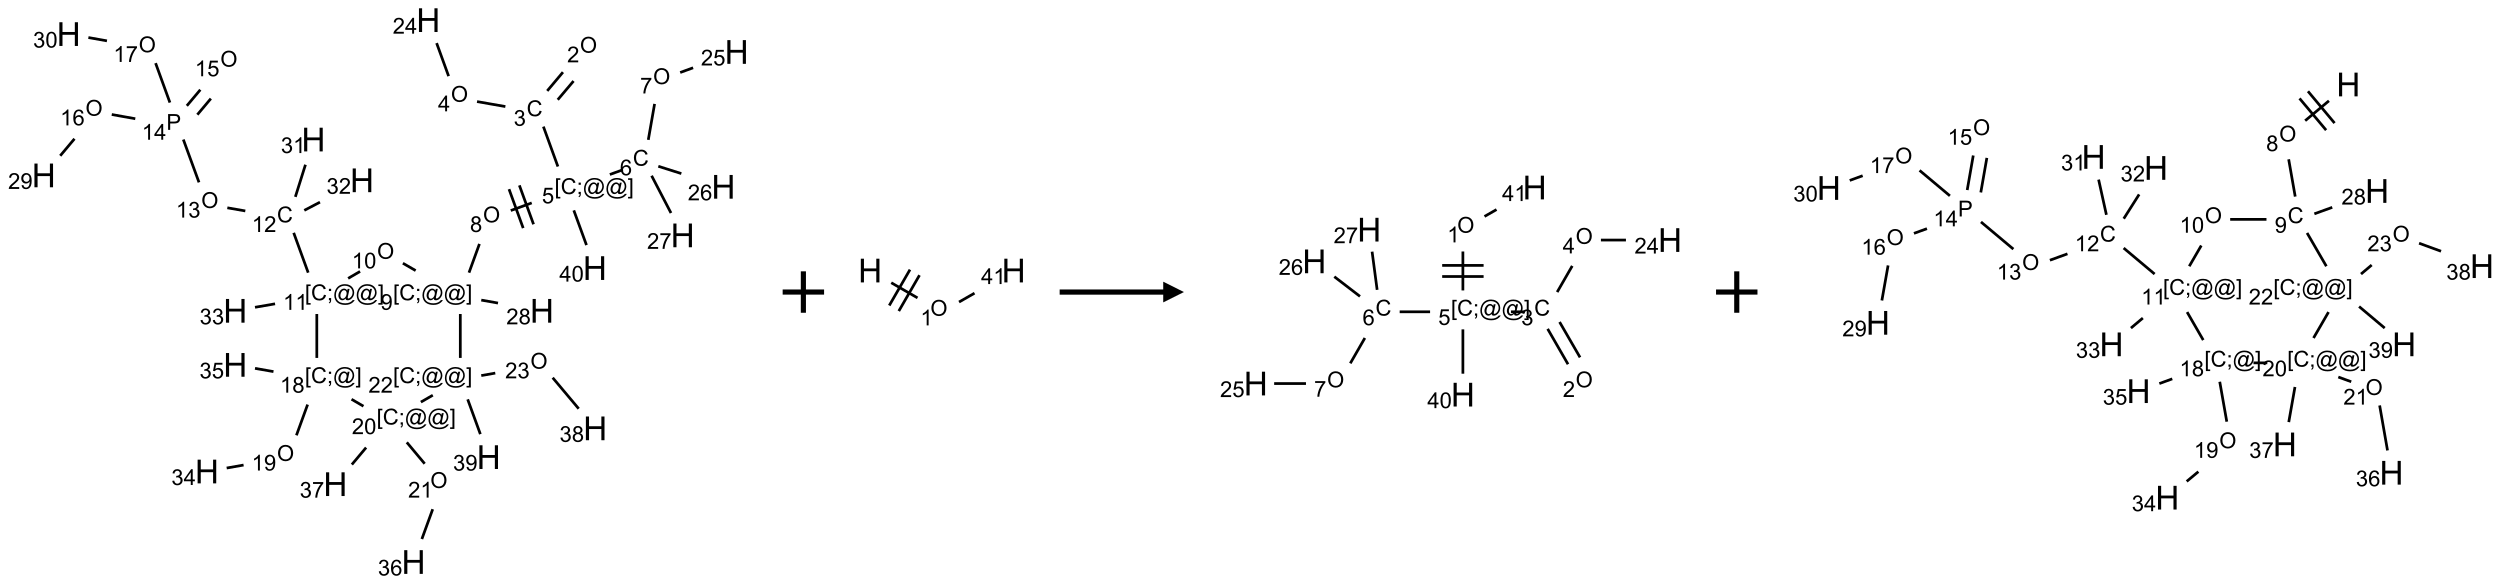 <?xml version="1.0" encoding="UTF-8"?>
<svg xmlns="http://www.w3.org/2000/svg" xmlns:xlink="http://www.w3.org/1999/xlink" width="1207" height="282" viewBox="0 0 1207 282">
<defs>
<g>
<g id="glyph-0-0">
<path d="M 1.332 0 L 1.332 -6.668 L 6.668 -6.668 L 6.668 0 Z M 1.5 -0.168 L 6.5 -0.168 L 6.5 -6.5 L 1.5 -6.5 Z M 1.5 -0.168 "/>
</g>
<g id="glyph-0-1">
<path d="M 0.516 -3.719 C 0.516 -4.984 0.855 -5.977 1.535 -6.695 C 2.215 -7.414 3.094 -7.77 4.172 -7.77 C 4.875 -7.77 5.512 -7.602 6.078 -7.266 C 6.645 -6.93 7.074 -6.461 7.371 -5.855 C 7.668 -5.254 7.816 -4.57 7.816 -3.809 C 7.816 -3.035 7.66 -2.34 7.348 -1.73 C 7.035 -1.117 6.594 -0.656 6.02 -0.34 C 5.449 -0.027 4.828 0.129 4.168 0.129 C 3.449 0.129 2.805 -0.043 2.238 -0.391 C 1.672 -0.738 1.246 -1.211 0.953 -1.812 C 0.66 -2.414 0.516 -3.047 0.516 -3.719 Z M 1.559 -3.703 C 1.559 -2.781 1.805 -2.059 2.301 -1.527 C 2.793 -1 3.414 -0.734 4.16 -0.734 C 4.922 -0.734 5.547 -1 6.039 -1.535 C 6.531 -2.07 6.777 -2.828 6.777 -3.812 C 6.777 -4.434 6.672 -4.977 6.461 -5.441 C 6.25 -5.902 5.945 -6.262 5.539 -6.52 C 5.133 -6.773 4.68 -6.902 4.176 -6.902 C 3.461 -6.902 2.848 -6.656 2.332 -6.164 C 1.816 -5.672 1.559 -4.852 1.559 -3.703 Z M 1.559 -3.703 "/>
</g>
<g id="glyph-0-2">
<path d="M 5.371 -0.902 L 5.371 0 L 0.324 0 C 0.316 -0.227 0.352 -0.441 0.434 -0.652 C 0.562 -0.996 0.766 -1.332 1.051 -1.668 C 1.332 -2 1.742 -2.387 2.277 -2.824 C 3.105 -3.504 3.668 -4.043 3.957 -4.441 C 4.25 -4.84 4.395 -5.215 4.395 -5.566 C 4.395 -5.938 4.262 -6.254 3.996 -6.508 C 3.73 -6.762 3.387 -6.891 2.957 -6.891 C 2.508 -6.891 2.145 -6.754 1.875 -6.484 C 1.605 -6.215 1.469 -5.84 1.465 -5.359 L 0.5 -5.457 C 0.566 -6.176 0.812 -6.727 1.246 -7.102 C 1.676 -7.477 2.254 -7.668 2.98 -7.668 C 3.711 -7.668 4.293 -7.465 4.719 -7.059 C 5.145 -6.652 5.359 -6.148 5.359 -5.547 C 5.359 -5.242 5.297 -4.941 5.172 -4.645 C 5.047 -4.352 4.84 -4.039 4.551 -3.715 C 4.262 -3.387 3.777 -2.938 3.105 -2.371 C 2.543 -1.898 2.18 -1.578 2.02 -1.41 C 1.859 -1.242 1.73 -1.07 1.625 -0.902 Z M 5.371 -0.902 "/>
</g>
<g id="glyph-0-3">
<path d="M 6.27 -2.676 L 7.281 -2.422 C 7.07 -1.594 6.688 -0.961 6.137 -0.523 C 5.586 -0.086 4.914 0.129 4.121 0.129 C 3.297 0.129 2.629 -0.039 2.113 -0.371 C 1.598 -0.707 1.203 -1.191 0.934 -1.828 C 0.664 -2.465 0.531 -3.145 0.531 -3.875 C 0.531 -4.672 0.684 -5.363 0.988 -5.957 C 1.293 -6.547 1.723 -6.996 2.285 -7.305 C 2.844 -7.613 3.461 -7.766 4.137 -7.766 C 4.898 -7.766 5.543 -7.57 6.062 -7.184 C 6.582 -6.793 6.945 -6.246 7.152 -5.543 L 6.156 -5.309 C 5.98 -5.863 5.723 -6.266 5.387 -6.52 C 5.051 -6.773 4.625 -6.902 4.113 -6.902 C 3.527 -6.902 3.039 -6.762 2.645 -6.48 C 2.25 -6.199 1.973 -5.82 1.812 -5.348 C 1.652 -4.871 1.574 -4.383 1.574 -3.879 C 1.574 -3.23 1.668 -2.664 1.855 -2.18 C 2.047 -1.695 2.34 -1.332 2.738 -1.094 C 3.137 -0.855 3.57 -0.734 4.035 -0.734 C 4.602 -0.734 5.082 -0.898 5.473 -1.223 C 5.867 -1.551 6.133 -2.035 6.27 -2.676 Z M 6.27 -2.676 "/>
</g>
<g id="glyph-0-4">
<path d="M 0.449 -2.016 L 1.387 -2.141 C 1.492 -1.609 1.676 -1.227 1.934 -0.992 C 2.191 -0.758 2.508 -0.641 2.879 -0.641 C 3.32 -0.641 3.695 -0.793 3.996 -1.098 C 4.301 -1.402 4.453 -1.781 4.453 -2.234 C 4.453 -2.664 4.312 -3.02 4.031 -3.301 C 3.75 -3.578 3.391 -3.719 2.957 -3.719 C 2.781 -3.719 2.562 -3.684 2.297 -3.613 L 2.402 -4.438 C 2.465 -4.43 2.516 -4.426 2.551 -4.426 C 2.949 -4.426 3.312 -4.531 3.629 -4.738 C 3.949 -4.949 4.109 -5.27 4.109 -5.703 C 4.109 -6.047 3.992 -6.332 3.762 -6.559 C 3.527 -6.785 3.227 -6.895 2.859 -6.895 C 2.496 -6.895 2.191 -6.781 1.949 -6.551 C 1.707 -6.324 1.547 -5.98 1.48 -5.52 L 0.543 -5.688 C 0.656 -6.316 0.918 -6.805 1.324 -7.148 C 1.73 -7.492 2.234 -7.668 2.84 -7.668 C 3.254 -7.668 3.641 -7.578 3.988 -7.398 C 4.34 -7.219 4.609 -6.977 4.793 -6.668 C 4.98 -6.359 5.074 -6.031 5.074 -5.684 C 5.074 -5.352 4.984 -5.051 4.809 -4.781 C 4.629 -4.512 4.367 -4.297 4.02 -4.137 C 4.473 -4.031 4.824 -3.816 5.074 -3.488 C 5.324 -3.16 5.449 -2.75 5.449 -2.254 C 5.449 -1.59 5.203 -1.023 4.719 -0.559 C 4.234 -0.098 3.617 0.137 2.875 0.137 C 2.203 0.137 1.648 -0.062 1.207 -0.465 C 0.762 -0.863 0.512 -1.379 0.449 -2.016 Z M 0.449 -2.016 "/>
</g>
<g id="glyph-0-5">
<path d="M 3.449 0 L 3.449 -1.828 L 0.137 -1.828 L 0.137 -2.688 L 3.621 -7.637 L 4.387 -7.637 L 4.387 -2.688 L 5.418 -2.688 L 5.418 -1.828 L 4.387 -1.828 L 4.387 0 Z M 3.449 -2.688 L 3.449 -6.129 L 1.059 -2.688 Z M 3.449 -2.688 "/>
</g>
<g id="glyph-0-6">
<path d="M 0.723 2.121 L 0.723 -7.637 L 2.793 -7.637 L 2.793 -6.859 L 1.66 -6.859 L 1.66 1.344 L 2.793 1.344 L 2.793 2.121 Z M 0.723 2.121 "/>
</g>
<g id="glyph-0-7">
<path d="M 0.949 -4.465 L 0.949 -5.531 L 2.016 -5.531 L 2.016 -4.465 Z M 0.949 0 L 0.949 -1.066 L 2.016 -1.066 L 2.016 0 C 2.016 0.391 1.945 0.711 1.809 0.949 C 1.668 1.191 1.449 1.379 1.145 1.512 L 0.887 1.109 C 1.082 1.023 1.23 0.895 1.324 0.727 C 1.418 0.559 1.469 0.316 1.48 0 Z M 0.949 0 "/>
</g>
<g id="glyph-0-8">
<path d="M 6.047 -0.848 C 5.82 -0.59 5.57 -0.379 5.289 -0.223 C 5.008 -0.062 4.73 0.016 4.449 0.016 C 4.141 0.016 3.84 -0.074 3.547 -0.254 C 3.254 -0.434 3.02 -0.715 2.836 -1.09 C 2.652 -1.465 2.562 -1.875 2.562 -2.324 C 2.562 -2.875 2.703 -3.43 2.988 -3.98 C 3.27 -4.535 3.621 -4.953 4.043 -5.23 C 4.461 -5.508 4.871 -5.645 5.266 -5.645 C 5.566 -5.645 5.855 -5.566 6.129 -5.41 C 6.402 -5.25 6.641 -5.012 6.84 -4.688 L 7.016 -5.496 L 7.949 -5.496 L 7.199 -2 C 7.094 -1.516 7.043 -1.246 7.043 -1.191 C 7.043 -1.098 7.078 -1.02 7.148 -0.949 C 7.219 -0.883 7.305 -0.848 7.406 -0.848 C 7.59 -0.848 7.832 -0.953 8.129 -1.168 C 8.527 -1.445 8.84 -1.816 9.07 -2.285 C 9.301 -2.75 9.418 -3.234 9.418 -3.73 C 9.418 -4.309 9.27 -4.852 8.973 -5.355 C 8.676 -5.859 8.23 -6.262 7.645 -6.562 C 7.055 -6.863 6.406 -7.016 5.691 -7.016 C 4.879 -7.016 4.137 -6.824 3.465 -6.445 C 2.793 -6.066 2.273 -5.52 1.902 -4.809 C 1.535 -4.098 1.348 -3.34 1.348 -2.527 C 1.348 -1.676 1.535 -0.941 1.902 -0.328 C 2.273 0.285 2.809 0.742 3.508 1.035 C 4.207 1.328 4.984 1.473 5.832 1.473 C 6.742 1.473 7.504 1.32 8.121 1.016 C 8.734 0.711 9.195 0.34 9.5 -0.098 L 10.441 -0.098 C 10.266 0.266 9.961 0.637 9.531 1.016 C 9.102 1.395 8.59 1.695 7.996 1.914 C 7.402 2.133 6.688 2.246 5.848 2.246 C 5.078 2.246 4.367 2.145 3.715 1.949 C 3.066 1.75 2.512 1.453 2.051 1.055 C 1.594 0.656 1.25 0.199 1.016 -0.316 C 0.723 -0.973 0.578 -1.684 0.578 -2.441 C 0.578 -3.289 0.75 -4.098 1.098 -4.863 C 1.523 -5.805 2.125 -6.527 2.902 -7.027 C 3.684 -7.527 4.629 -7.777 5.738 -7.777 C 6.602 -7.777 7.375 -7.602 8.059 -7.246 C 8.746 -6.895 9.285 -6.371 9.684 -5.672 C 10.02 -5.07 10.188 -4.418 10.188 -3.715 C 10.188 -2.707 9.832 -1.812 9.125 -1.031 C 8.492 -0.328 7.801 0.02 7.051 0.02 C 6.812 0.02 6.617 -0.016 6.473 -0.09 C 6.324 -0.16 6.215 -0.266 6.145 -0.402 C 6.102 -0.488 6.066 -0.637 6.047 -0.848 Z M 3.527 -2.262 C 3.527 -1.785 3.641 -1.414 3.863 -1.152 C 4.09 -0.887 4.348 -0.754 4.641 -0.754 C 4.836 -0.754 5.039 -0.812 5.254 -0.93 C 5.469 -1.047 5.676 -1.219 5.871 -1.449 C 6.066 -1.676 6.23 -1.969 6.355 -2.32 C 6.48 -2.672 6.543 -3.027 6.543 -3.379 C 6.543 -3.852 6.426 -4.219 6.191 -4.48 C 5.957 -4.738 5.672 -4.871 5.332 -4.871 C 5.109 -4.871 4.902 -4.812 4.707 -4.699 C 4.512 -4.586 4.32 -4.406 4.137 -4.156 C 3.953 -3.906 3.805 -3.602 3.691 -3.246 C 3.582 -2.887 3.527 -2.559 3.527 -2.262 Z M 3.527 -2.262 "/>
</g>
<g id="glyph-0-9">
<path d="M 2.27 2.121 L 0.203 2.121 L 0.203 1.344 L 1.332 1.344 L 1.332 -6.859 L 0.203 -6.859 L 0.203 -7.637 L 2.27 -7.637 Z M 2.27 2.121 "/>
</g>
<g id="glyph-0-10">
<path d="M 0.441 -2 L 1.426 -2.082 C 1.5 -1.605 1.668 -1.242 1.934 -1.004 C 2.199 -0.762 2.52 -0.641 2.895 -0.641 C 3.348 -0.641 3.73 -0.812 4.043 -1.152 C 4.355 -1.492 4.512 -1.941 4.512 -2.504 C 4.512 -3.039 4.359 -3.461 4.059 -3.77 C 3.758 -4.078 3.367 -4.234 2.879 -4.234 C 2.578 -4.234 2.305 -4.164 2.062 -4.027 C 1.82 -3.891 1.629 -3.715 1.488 -3.496 L 0.609 -3.609 L 1.348 -7.531 L 5.145 -7.531 L 5.145 -6.637 L 2.098 -6.637 L 1.688 -4.582 C 2.145 -4.902 2.625 -5.062 3.129 -5.062 C 3.797 -5.062 4.359 -4.832 4.816 -4.371 C 5.277 -3.91 5.504 -3.312 5.504 -2.59 C 5.504 -1.898 5.305 -1.301 4.902 -0.797 C 4.41 -0.18 3.742 0.129 2.895 0.129 C 2.199 0.129 1.633 -0.062 1.195 -0.453 C 0.758 -0.844 0.504 -1.359 0.441 -2 Z M 0.441 -2 "/>
</g>
<g id="glyph-0-11">
<path d="M 5.309 -5.766 L 4.375 -5.691 C 4.293 -6.059 4.172 -6.328 4.02 -6.496 C 3.766 -6.762 3.453 -6.895 3.082 -6.895 C 2.785 -6.895 2.523 -6.812 2.297 -6.645 C 2 -6.43 1.77 -6.117 1.598 -5.703 C 1.43 -5.289 1.34 -4.703 1.332 -3.938 C 1.559 -4.281 1.836 -4.535 2.16 -4.703 C 2.488 -4.871 2.828 -4.953 3.188 -4.953 C 3.812 -4.953 4.344 -4.723 4.785 -4.262 C 5.223 -3.801 5.441 -3.207 5.441 -2.48 C 5.441 -2 5.34 -1.555 5.133 -1.145 C 4.926 -0.73 4.641 -0.418 4.281 -0.199 C 3.922 0.02 3.512 0.129 3.051 0.129 C 2.27 0.129 1.633 -0.156 1.141 -0.73 C 0.648 -1.305 0.402 -2.254 0.402 -3.574 C 0.402 -5.051 0.672 -6.121 1.219 -6.793 C 1.695 -7.375 2.336 -7.668 3.141 -7.668 C 3.742 -7.668 4.234 -7.5 4.617 -7.16 C 5 -6.824 5.23 -6.359 5.309 -5.766 Z M 1.48 -2.473 C 1.48 -2.152 1.547 -1.844 1.684 -1.547 C 1.82 -1.25 2.016 -1.027 2.262 -0.871 C 2.508 -0.719 2.766 -0.641 3.035 -0.641 C 3.434 -0.641 3.773 -0.801 4.059 -1.121 C 4.344 -1.441 4.484 -1.875 4.484 -2.422 C 4.484 -2.949 4.344 -3.367 4.062 -3.668 C 3.781 -3.973 3.426 -4.125 3 -4.125 C 2.578 -4.125 2.219 -3.973 1.922 -3.668 C 1.625 -3.363 1.48 -2.969 1.48 -2.473 Z M 1.48 -2.473 "/>
</g>
<g id="glyph-0-12">
<path d="M 0.504 -6.637 L 0.504 -7.535 L 5.449 -7.535 L 5.449 -6.809 C 4.961 -6.289 4.48 -5.602 4.004 -4.746 C 3.527 -3.887 3.156 -3.004 2.895 -2.098 C 2.707 -1.461 2.59 -0.762 2.535 0 L 1.574 0 C 1.582 -0.602 1.703 -1.328 1.926 -2.176 C 2.152 -3.027 2.477 -3.848 2.898 -4.637 C 3.32 -5.426 3.77 -6.094 4.246 -6.637 Z M 0.504 -6.637 "/>
</g>
<g id="glyph-0-13">
<path d="M 1.887 -4.141 C 1.496 -4.281 1.207 -4.484 1.02 -4.75 C 0.832 -5.016 0.738 -5.328 0.738 -5.699 C 0.738 -6.254 0.938 -6.719 1.34 -7.098 C 1.738 -7.477 2.27 -7.668 2.934 -7.668 C 3.598 -7.668 4.137 -7.473 4.543 -7.086 C 4.949 -6.699 5.152 -6.227 5.152 -5.672 C 5.152 -5.316 5.059 -5.008 4.871 -4.746 C 4.688 -4.484 4.406 -4.281 4.027 -4.141 C 4.496 -3.988 4.852 -3.742 5.098 -3.402 C 5.34 -3.062 5.465 -2.656 5.465 -2.184 C 5.465 -1.531 5.234 -0.98 4.77 -0.535 C 4.309 -0.09 3.703 0.129 2.949 0.129 C 2.195 0.129 1.586 -0.094 1.125 -0.539 C 0.664 -0.984 0.434 -1.543 0.434 -2.207 C 0.434 -2.703 0.559 -3.121 0.809 -3.457 C 1.062 -3.793 1.422 -4.02 1.887 -4.141 Z M 1.699 -5.73 C 1.699 -5.367 1.812 -5.074 2.047 -4.844 C 2.281 -4.613 2.582 -4.5 2.953 -4.5 C 3.312 -4.5 3.609 -4.613 3.84 -4.84 C 4.07 -5.066 4.188 -5.348 4.188 -5.676 C 4.188 -6.02 4.07 -6.309 3.832 -6.543 C 3.594 -6.777 3.297 -6.895 2.941 -6.895 C 2.586 -6.895 2.289 -6.781 2.051 -6.551 C 1.816 -6.324 1.699 -6.047 1.699 -5.73 Z M 1.395 -2.203 C 1.395 -1.938 1.461 -1.676 1.586 -1.426 C 1.711 -1.176 1.902 -0.984 2.152 -0.848 C 2.402 -0.711 2.672 -0.641 2.957 -0.641 C 3.406 -0.641 3.777 -0.785 4.066 -1.074 C 4.359 -1.363 4.504 -1.727 4.504 -2.172 C 4.504 -2.625 4.355 -2.996 4.055 -3.293 C 3.754 -3.586 3.379 -3.734 2.926 -3.734 C 2.484 -3.734 2.121 -3.59 1.832 -3.297 C 1.543 -3.004 1.395 -2.641 1.395 -2.203 Z M 1.395 -2.203 "/>
</g>
<g id="glyph-0-14">
<path d="M 0.582 -1.766 L 1.484 -1.848 C 1.562 -1.426 1.707 -1.117 1.922 -0.926 C 2.137 -0.734 2.414 -0.641 2.75 -0.641 C 3.039 -0.641 3.289 -0.707 3.508 -0.84 C 3.727 -0.973 3.902 -1.148 4.043 -1.367 C 4.18 -1.586 4.297 -1.887 4.391 -2.262 C 4.484 -2.637 4.531 -3.016 4.531 -3.406 C 4.531 -3.449 4.531 -3.512 4.527 -3.594 C 4.34 -3.297 4.082 -3.055 3.758 -2.867 C 3.434 -2.68 3.082 -2.59 2.703 -2.59 C 2.07 -2.59 1.535 -2.816 1.098 -3.277 C 0.66 -3.734 0.441 -4.34 0.441 -5.09 C 0.441 -5.863 0.672 -6.484 1.129 -6.957 C 1.586 -7.43 2.156 -7.668 2.844 -7.668 C 3.34 -7.668 3.793 -7.531 4.207 -7.266 C 4.617 -7 4.93 -6.617 5.145 -6.121 C 5.355 -5.629 5.465 -4.91 5.465 -3.973 C 5.465 -2.996 5.359 -2.223 5.145 -1.645 C 4.934 -1.066 4.617 -0.625 4.199 -0.324 C 3.781 -0.02 3.293 0.129 2.73 0.129 C 2.133 0.129 1.645 -0.035 1.266 -0.367 C 0.887 -0.699 0.66 -1.164 0.582 -1.766 Z M 4.422 -5.137 C 4.422 -5.676 4.277 -6.102 3.992 -6.418 C 3.707 -6.734 3.359 -6.891 2.957 -6.891 C 2.543 -6.891 2.18 -6.719 1.871 -6.379 C 1.562 -6.039 1.406 -5.598 1.406 -5.059 C 1.406 -4.57 1.555 -4.176 1.848 -3.871 C 2.141 -3.566 2.5 -3.418 2.934 -3.418 C 3.367 -3.418 3.723 -3.57 4.004 -3.871 C 4.281 -4.176 4.422 -4.598 4.422 -5.137 Z M 4.422 -5.137 "/>
</g>
<g id="glyph-0-15">
<path d="M 3.973 0 L 3.035 0 L 3.035 -5.973 C 2.809 -5.758 2.516 -5.543 2.148 -5.328 C 1.781 -5.113 1.453 -4.953 1.16 -4.844 L 1.16 -5.75 C 1.684 -5.996 2.145 -6.297 2.535 -6.645 C 2.93 -6.996 3.207 -7.336 3.371 -7.668 L 3.973 -7.668 Z M 3.973 0 "/>
</g>
<g id="glyph-0-16">
<path d="M 0.441 -3.766 C 0.441 -4.668 0.535 -5.395 0.723 -5.945 C 0.906 -6.496 1.184 -6.922 1.551 -7.219 C 1.918 -7.516 2.375 -7.668 2.934 -7.668 C 3.344 -7.668 3.703 -7.586 4.012 -7.418 C 4.32 -7.254 4.574 -7.016 4.777 -6.707 C 4.977 -6.395 5.137 -6.016 5.25 -5.57 C 5.363 -5.125 5.422 -4.523 5.422 -3.766 C 5.422 -2.871 5.328 -2.148 5.145 -1.598 C 4.961 -1.047 4.688 -0.621 4.32 -0.32 C 3.953 -0.02 3.492 0.129 2.934 0.129 C 2.195 0.129 1.617 -0.133 1.199 -0.66 C 0.695 -1.297 0.441 -2.332 0.441 -3.766 Z M 1.406 -3.766 C 1.406 -2.512 1.555 -1.68 1.848 -1.262 C 2.141 -0.848 2.5 -0.641 2.934 -0.641 C 3.363 -0.641 3.727 -0.848 4.02 -1.266 C 4.312 -1.684 4.457 -2.516 4.457 -3.766 C 4.457 -5.023 4.312 -5.859 4.02 -6.27 C 3.727 -6.684 3.359 -6.891 2.922 -6.891 C 2.492 -6.891 2.148 -6.707 1.891 -6.344 C 1.566 -5.879 1.406 -5.02 1.406 -3.766 Z M 1.406 -3.766 "/>
</g>
<g id="glyph-0-17">
<path d="M 0.824 0 L 0.824 -7.637 L 3.703 -7.637 C 4.211 -7.637 4.598 -7.609 4.863 -7.562 C 5.238 -7.5 5.555 -7.383 5.809 -7.207 C 6.062 -7.031 6.266 -6.785 6.418 -6.469 C 6.574 -6.152 6.652 -5.805 6.652 -5.426 C 6.652 -4.777 6.445 -4.227 6.031 -3.777 C 5.617 -3.328 4.871 -3.105 3.793 -3.105 L 1.832 -3.105 L 1.832 0 Z M 1.832 -4.004 L 3.809 -4.004 C 4.461 -4.004 4.922 -4.125 5.199 -4.371 C 5.473 -4.613 5.609 -4.953 5.609 -5.395 C 5.609 -5.715 5.527 -5.988 5.367 -6.215 C 5.207 -6.441 4.992 -6.594 4.73 -6.668 C 4.559 -6.711 4.246 -6.734 3.785 -6.734 L 1.832 -6.734 Z M 1.832 -4.004 "/>
</g>
<g id="glyph-1-0">
<path d="M 2 0 L 2 -10 L 10 -10 L 10 0 Z M 2.25 -0.25 L 9.75 -0.25 L 9.75 -9.75 L 2.25 -9.75 Z M 2.25 -0.25 "/>
</g>
<g id="glyph-1-1">
<path d="M 1.281 0 L 1.281 -11.453 L 2.797 -11.453 L 2.797 -6.75 L 8.75 -6.75 L 8.75 -11.453 L 10.266 -11.453 L 10.266 0 L 8.75 0 L 8.75 -5.398 L 2.797 -5.398 L 2.797 0 Z M 1.281 0 "/>
</g>
</g>
</defs>
<path fill="none" stroke-width="0.033" stroke-linecap="butt" stroke-linejoin="miter" stroke="rgb(0%, 0%, 0%)" stroke-opacity="1" stroke-miterlimit="10" d="M 6.267 0.628 L 6.077 0.854 " transform="matrix(40, 0, 0, 40, 21.115, 9.725)"/>
<path fill="none" stroke-width="0.033" stroke-linecap="butt" stroke-linejoin="miter" stroke="rgb(0%, 0%, 0%)" stroke-opacity="1" stroke-miterlimit="10" d="M 6.395 0.735 L 6.204 0.961 " transform="matrix(40, 0, 0, 40, 21.115, 9.725)"/>
<path fill="none" stroke-width="0.033" stroke-linecap="butt" stroke-linejoin="miter" stroke="rgb(0%, 0%, 0%)" stroke-opacity="1" stroke-miterlimit="10" d="M 5.572 1.043 L 5.23 0.983 " transform="matrix(40, 0, 0, 40, 21.115, 9.725)"/>
<path fill="none" stroke-width="0.033" stroke-linecap="butt" stroke-linejoin="miter" stroke="rgb(0%, 0%, 0%)" stroke-opacity="1" stroke-miterlimit="10" d="M 4.887 0.676 L 4.742 0.277 " transform="matrix(40, 0, 0, 40, 21.115, 9.725)"/>
<path fill="none" stroke-width="0.033" stroke-linecap="butt" stroke-linejoin="miter" stroke="rgb(0%, 0%, 0%)" stroke-opacity="1" stroke-miterlimit="10" d="M 6.031 1.285 L 6.206 1.767 " transform="matrix(40, 0, 0, 40, 21.115, 9.725)"/>
<path fill="none" stroke-width="0.033" stroke-linecap="butt" stroke-linejoin="miter" stroke="rgb(0%, 0%, 0%)" stroke-opacity="1" stroke-miterlimit="10" d="M 6.833 1.863 L 6.99 1.806 " transform="matrix(40, 0, 0, 40, 21.115, 9.725)"/>
<path fill="none" stroke-width="0.033" stroke-linecap="butt" stroke-linejoin="miter" stroke="rgb(0%, 0%, 0%)" stroke-opacity="1" stroke-miterlimit="10" d="M 7.297 1.445 L 7.373 1.011 " transform="matrix(40, 0, 0, 40, 21.115, 9.725)"/>
<path fill="none" stroke-width="0.033" stroke-linecap="butt" stroke-linejoin="miter" stroke="rgb(0%, 0%, 0%)" stroke-opacity="1" stroke-miterlimit="10" d="M 7.682 0.632 L 7.838 0.575 " transform="matrix(40, 0, 0, 40, 21.115, 9.725)"/>
<path fill="none" stroke-width="0.033" stroke-linecap="butt" stroke-linejoin="miter" stroke="rgb(0%, 0%, 0%)" stroke-opacity="1" stroke-miterlimit="10" d="M 7.418 1.764 L 7.696 1.852 " transform="matrix(40, 0, 0, 40, 21.115, 9.725)"/>
<path fill="none" stroke-width="0.033" stroke-linecap="butt" stroke-linejoin="miter" stroke="rgb(0%, 0%, 0%)" stroke-opacity="1" stroke-miterlimit="10" d="M 7.337 1.878 L 7.571 2.328 " transform="matrix(40, 0, 0, 40, 21.115, 9.725)"/>
<path fill="none" stroke-width="0.033" stroke-linecap="butt" stroke-linejoin="miter" stroke="rgb(0%, 0%, 0%)" stroke-opacity="1" stroke-miterlimit="10" d="M 5.89 2.206 L 5.637 2.298 " transform="matrix(40, 0, 0, 40, 21.115, 9.725)"/>
<path fill="none" stroke-width="0.033" stroke-linecap="butt" stroke-linejoin="miter" stroke="rgb(0%, 0%, 0%)" stroke-opacity="1" stroke-miterlimit="10" d="M 5.616 2.04 L 5.787 2.51 " transform="matrix(40, 0, 0, 40, 21.115, 9.725)"/>
<path fill="none" stroke-width="0.033" stroke-linecap="butt" stroke-linejoin="miter" stroke="rgb(0%, 0%, 0%)" stroke-opacity="1" stroke-miterlimit="10" d="M 5.741 1.994 L 5.912 2.464 " transform="matrix(40, 0, 0, 40, 21.115, 9.725)"/>
<path fill="none" stroke-width="0.033" stroke-linecap="butt" stroke-linejoin="miter" stroke="rgb(0%, 0%, 0%)" stroke-opacity="1" stroke-miterlimit="10" d="M 5.259 2.701 L 5.133 3.048 " transform="matrix(40, 0, 0, 40, 21.115, 9.725)"/>
<path fill="none" stroke-width="0.033" stroke-linecap="butt" stroke-linejoin="miter" stroke="rgb(0%, 0%, 0%)" stroke-opacity="1" stroke-miterlimit="10" d="M 5.281 3.379 L 5.483 3.415 " transform="matrix(40, 0, 0, 40, 21.115, 9.725)"/>
<path fill="none" stroke-width="0.033" stroke-linecap="butt" stroke-linejoin="miter" stroke="rgb(0%, 0%, 0%)" stroke-opacity="1" stroke-miterlimit="10" d="M 4.489 3.023 L 4.335 2.934 " transform="matrix(40, 0, 0, 40, 21.115, 9.725)"/>
<path fill="none" stroke-width="0.033" stroke-linecap="butt" stroke-linejoin="miter" stroke="rgb(0%, 0%, 0%)" stroke-opacity="1" stroke-miterlimit="10" d="M 3.818 3.033 L 3.674 3.117 " transform="matrix(40, 0, 0, 40, 21.115, 9.725)"/>
<path fill="none" stroke-width="0.033" stroke-linecap="butt" stroke-linejoin="miter" stroke="rgb(0%, 0%, 0%)" stroke-opacity="1" stroke-miterlimit="10" d="M 3.192 3.048 L 3.017 2.567 " transform="matrix(40, 0, 0, 40, 21.115, 9.725)"/>
<path fill="none" stroke-width="0.033" stroke-linecap="butt" stroke-linejoin="miter" stroke="rgb(0%, 0%, 0%)" stroke-opacity="1" stroke-miterlimit="10" d="M 2.433 2.303 L 2.216 2.265 " transform="matrix(40, 0, 0, 40, 21.115, 9.725)"/>
<path fill="none" stroke-width="0.033" stroke-linecap="butt" stroke-linejoin="miter" stroke="rgb(0%, 0%, 0%)" stroke-opacity="1" stroke-miterlimit="10" d="M 1.874 1.958 L 1.685 1.441 " transform="matrix(40, 0, 0, 40, 21.115, 9.725)"/>
<path fill="none" stroke-width="0.033" stroke-linecap="butt" stroke-linejoin="miter" stroke="rgb(0%, 0%, 0%)" stroke-opacity="1" stroke-miterlimit="10" d="M 1.854 1.141 L 2.017 0.947 " transform="matrix(40, 0, 0, 40, 21.115, 9.725)"/>
<path fill="none" stroke-width="0.033" stroke-linecap="butt" stroke-linejoin="miter" stroke="rgb(0%, 0%, 0%)" stroke-opacity="1" stroke-miterlimit="10" d="M 1.727 1.034 L 1.89 0.84 " transform="matrix(40, 0, 0, 40, 21.115, 9.725)"/>
<path fill="none" stroke-width="0.033" stroke-linecap="butt" stroke-linejoin="miter" stroke="rgb(0%, 0%, 0%)" stroke-opacity="1" stroke-miterlimit="10" d="M 1.105 1.19 L 0.821 1.139 " transform="matrix(40, 0, 0, 40, 21.115, 9.725)"/>
<path fill="none" stroke-width="0.033" stroke-linecap="butt" stroke-linejoin="miter" stroke="rgb(0%, 0%, 0%)" stroke-opacity="1" stroke-miterlimit="10" d="M 0.371 1.432 L 0.199 1.637 " transform="matrix(40, 0, 0, 40, 21.115, 9.725)"/>
<path fill="none" stroke-width="0.033" stroke-linecap="butt" stroke-linejoin="miter" stroke="rgb(0%, 0%, 0%)" stroke-opacity="1" stroke-miterlimit="10" d="M 1.523 0.995 L 1.35 0.519 " transform="matrix(40, 0, 0, 40, 21.115, 9.725)"/>
<path fill="none" stroke-width="0.033" stroke-linecap="butt" stroke-linejoin="miter" stroke="rgb(0%, 0%, 0%)" stroke-opacity="1" stroke-miterlimit="10" d="M 0.763 0.25 L 0.539 0.21 " transform="matrix(40, 0, 0, 40, 21.115, 9.725)"/>
<path fill="none" stroke-width="0.033" stroke-linecap="butt" stroke-linejoin="miter" stroke="rgb(0%, 0%, 0%)" stroke-opacity="1" stroke-miterlimit="10" d="M 3.037 2.133 L 3.159 1.745 " transform="matrix(40, 0, 0, 40, 21.115, 9.725)"/>
<path fill="none" stroke-width="0.033" stroke-linecap="butt" stroke-linejoin="miter" stroke="rgb(0%, 0%, 0%)" stroke-opacity="1" stroke-miterlimit="10" d="M 3.145 2.296 L 3.334 2.197 " transform="matrix(40, 0, 0, 40, 21.115, 9.725)"/>
<path fill="none" stroke-width="0.033" stroke-linecap="butt" stroke-linejoin="miter" stroke="rgb(0%, 0%, 0%)" stroke-opacity="1" stroke-miterlimit="10" d="M 2.792 3.424 L 2.55 3.466 " transform="matrix(40, 0, 0, 40, 21.115, 9.725)"/>
<path fill="none" stroke-width="0.033" stroke-linecap="butt" stroke-linejoin="miter" stroke="rgb(0%, 0%, 0%)" stroke-opacity="1" stroke-miterlimit="10" d="M 3.296 3.547 L 3.296 4.077 " transform="matrix(40, 0, 0, 40, 21.115, 9.725)"/>
<path fill="none" stroke-width="0.033" stroke-linecap="butt" stroke-linejoin="miter" stroke="rgb(0%, 0%, 0%)" stroke-opacity="1" stroke-miterlimit="10" d="M 3.185 4.64 L 3.05 5.011 " transform="matrix(40, 0, 0, 40, 21.115, 9.725)"/>
<path fill="none" stroke-width="0.033" stroke-linecap="butt" stroke-linejoin="miter" stroke="rgb(0%, 0%, 0%)" stroke-opacity="1" stroke-miterlimit="10" d="M 2.412 5.37 L 2.208 5.406 " transform="matrix(40, 0, 0, 40, 21.115, 9.725)"/>
<path fill="none" stroke-width="0.033" stroke-linecap="butt" stroke-linejoin="miter" stroke="rgb(0%, 0%, 0%)" stroke-opacity="1" stroke-miterlimit="10" d="M 2.773 4.242 L 2.55 4.203 " transform="matrix(40, 0, 0, 40, 21.115, 9.725)"/>
<path fill="none" stroke-width="0.033" stroke-linecap="butt" stroke-linejoin="miter" stroke="rgb(0%, 0%, 0%)" stroke-opacity="1" stroke-miterlimit="10" d="M 3.715 4.576 L 3.859 4.66 " transform="matrix(40, 0, 0, 40, 21.115, 9.725)"/>
<path fill="none" stroke-width="0.033" stroke-linecap="butt" stroke-linejoin="miter" stroke="rgb(0%, 0%, 0%)" stroke-opacity="1" stroke-miterlimit="10" d="M 4.382 5.096 L 4.598 5.354 " transform="matrix(40, 0, 0, 40, 21.115, 9.725)"/>
<path fill="none" stroke-width="0.033" stroke-linecap="butt" stroke-linejoin="miter" stroke="rgb(0%, 0%, 0%)" stroke-opacity="1" stroke-miterlimit="10" d="M 4.695 5.903 L 4.564 6.263 " transform="matrix(40, 0, 0, 40, 21.115, 9.725)"/>
<path fill="none" stroke-width="0.033" stroke-linecap="butt" stroke-linejoin="miter" stroke="rgb(0%, 0%, 0%)" stroke-opacity="1" stroke-miterlimit="10" d="M 3.891 5.159 L 3.719 5.364 " transform="matrix(40, 0, 0, 40, 21.115, 9.725)"/>
<path fill="none" stroke-width="0.033" stroke-linecap="butt" stroke-linejoin="miter" stroke="rgb(0%, 0%, 0%)" stroke-opacity="1" stroke-miterlimit="10" d="M 4.552 4.61 L 4.696 4.527 " transform="matrix(40, 0, 0, 40, 21.115, 9.725)"/>
<path fill="none" stroke-width="0.033" stroke-linecap="butt" stroke-linejoin="miter" stroke="rgb(0%, 0%, 0%)" stroke-opacity="1" stroke-miterlimit="10" d="M 5.028 4.077 L 5.028 3.547 " transform="matrix(40, 0, 0, 40, 21.115, 9.725)"/>
<path fill="none" stroke-width="0.033" stroke-linecap="butt" stroke-linejoin="miter" stroke="rgb(0%, 0%, 0%)" stroke-opacity="1" stroke-miterlimit="10" d="M 5.281 4.29 L 5.45 4.26 " transform="matrix(40, 0, 0, 40, 21.115, 9.725)"/>
<path fill="none" stroke-width="0.033" stroke-linecap="butt" stroke-linejoin="miter" stroke="rgb(0%, 0%, 0%)" stroke-opacity="1" stroke-miterlimit="10" d="M 6.143 4.316 L 6.457 4.69 " transform="matrix(40, 0, 0, 40, 21.115, 9.725)"/>
<path fill="none" stroke-width="0.033" stroke-linecap="butt" stroke-linejoin="miter" stroke="rgb(0%, 0%, 0%)" stroke-opacity="1" stroke-miterlimit="10" d="M 5.117 4.577 L 5.27 4.997 " transform="matrix(40, 0, 0, 40, 21.115, 9.725)"/>
<path fill="none" stroke-width="0.033" stroke-linecap="butt" stroke-linejoin="miter" stroke="rgb(0%, 0%, 0%)" stroke-opacity="1" stroke-miterlimit="10" d="M 6.398 2.296 L 6.551 2.715 " transform="matrix(40, 0, 0, 40, 21.115, 9.725)"/>
<g fill="rgb(0%, 0%, 0%)" fill-opacity="1">
<use xlink:href="#glyph-0-1" x="279.977" y="25.465"/>
</g>
<g fill="rgb(0%, 0%, 0%)" fill-opacity="1">
<use xlink:href="#glyph-0-2" x="273.789" y="30.098"/>
</g>
<g fill="rgb(0%, 0%, 0%)" fill-opacity="1">
<use xlink:href="#glyph-0-3" x="254.25" y="56.102"/>
</g>
<g fill="rgb(0%, 0%, 0%)" fill-opacity="1">
<use xlink:href="#glyph-0-4" x="248" y="60.738"/>
</g>
<g fill="rgb(0%, 0%, 0%)" fill-opacity="1">
<use xlink:href="#glyph-0-1" x="217.695" y="49.16"/>
</g>
<g fill="rgb(0%, 0%, 0%)" fill-opacity="1">
<use xlink:href="#glyph-0-5" x="211.461" y="53.762"/>
</g>
<g fill="rgb(0%, 0%, 0%)" fill-opacity="1">
<use xlink:href="#glyph-1-1" x="200.996" y="15.453"/>
</g>
<g fill="rgb(0%, 0%, 0%)" fill-opacity="1">
<use xlink:href="#glyph-0-2" x="189.598" y="16.246"/>
<use xlink:href="#glyph-0-5" x="195.53" y="16.246"/>
</g>
<g fill="rgb(0%, 0%, 0%)" fill-opacity="1">
<use xlink:href="#glyph-0-6" x="267.734" y="93.699"/>
<use xlink:href="#glyph-0-3" x="270.698" y="93.699"/>
<use xlink:href="#glyph-0-7" x="278.401" y="93.699"/>
<use xlink:href="#glyph-0-8" x="281.365" y="93.699"/>
<use xlink:href="#glyph-0-8" x="292.193" y="93.699"/>
<use xlink:href="#glyph-0-9" x="303.021" y="93.699"/>
</g>
<g fill="rgb(0%, 0%, 0%)" fill-opacity="1">
<use xlink:href="#glyph-0-10" x="261.621" y="98.195"/>
</g>
<g fill="rgb(0%, 0%, 0%)" fill-opacity="1">
<use xlink:href="#glyph-0-3" x="305.52" y="80.012"/>
</g>
<g fill="rgb(0%, 0%, 0%)" fill-opacity="1">
<use xlink:href="#glyph-0-11" x="299.273" y="84.645"/>
</g>
<g fill="rgb(0%, 0%, 0%)" fill-opacity="1">
<use xlink:href="#glyph-0-1" x="315.305" y="40.621"/>
</g>
<g fill="rgb(0%, 0%, 0%)" fill-opacity="1">
<use xlink:href="#glyph-0-12" x="309.035" y="45.125"/>
</g>
<g fill="rgb(0%, 0%, 0%)" fill-opacity="1">
<use xlink:href="#glyph-1-1" x="349.871" y="30.82"/>
</g>
<g fill="rgb(0%, 0%, 0%)" fill-opacity="1">
<use xlink:href="#glyph-0-2" x="338.383" y="31.613"/>
<use xlink:href="#glyph-0-10" x="344.315" y="31.613"/>
</g>
<g fill="rgb(0%, 0%, 0%)" fill-opacity="1">
<use xlink:href="#glyph-1-1" x="343.488" y="95.922"/>
</g>
<g fill="rgb(0%, 0%, 0%)" fill-opacity="1">
<use xlink:href="#glyph-0-2" x="332.059" y="96.715"/>
<use xlink:href="#glyph-0-11" x="337.991" y="96.715"/>
</g>
<g fill="rgb(0%, 0%, 0%)" fill-opacity="1">
<use xlink:href="#glyph-1-1" x="323.809" y="119.375"/>
</g>
<g fill="rgb(0%, 0%, 0%)" fill-opacity="1">
<use xlink:href="#glyph-0-2" x="312.375" y="120.164"/>
<use xlink:href="#glyph-0-12" x="318.307" y="120.164"/>
</g>
<g fill="rgb(0%, 0%, 0%)" fill-opacity="1">
<use xlink:href="#glyph-0-1" x="233.184" y="107.375"/>
</g>
<g fill="rgb(0%, 0%, 0%)" fill-opacity="1">
<use xlink:href="#glyph-0-13" x="226.898" y="112.008"/>
</g>
<g fill="rgb(0%, 0%, 0%)" fill-opacity="1">
<use xlink:href="#glyph-0-6" x="189.758" y="144.969"/>
<use xlink:href="#glyph-0-3" x="192.721" y="144.969"/>
<use xlink:href="#glyph-0-7" x="200.424" y="144.969"/>
<use xlink:href="#glyph-0-8" x="203.388" y="144.969"/>
<use xlink:href="#glyph-0-8" x="214.216" y="144.969"/>
<use xlink:href="#glyph-0-9" x="225.044" y="144.969"/>
</g>
<g fill="rgb(0%, 0%, 0%)" fill-opacity="1">
<use xlink:href="#glyph-0-14" x="183.688" y="149.594"/>
</g>
<g fill="rgb(0%, 0%, 0%)" fill-opacity="1">
<use xlink:href="#glyph-1-1" x="255.875" y="155.789"/>
</g>
<g fill="rgb(0%, 0%, 0%)" fill-opacity="1">
<use xlink:href="#glyph-0-2" x="244.426" y="156.582"/>
<use xlink:href="#glyph-0-13" x="250.358" y="156.582"/>
</g>
<g fill="rgb(0%, 0%, 0%)" fill-opacity="1">
<use xlink:href="#glyph-0-1" x="182.035" y="124.965"/>
</g>
<g fill="rgb(0%, 0%, 0%)" fill-opacity="1">
<use xlink:href="#glyph-0-15" x="169.863" y="129.594"/>
<use xlink:href="#glyph-0-16" x="175.796" y="129.594"/>
</g>
<g fill="rgb(0%, 0%, 0%)" fill-opacity="1">
<use xlink:href="#glyph-0-6" x="147.184" y="144.969"/>
<use xlink:href="#glyph-0-3" x="150.147" y="144.969"/>
<use xlink:href="#glyph-0-7" x="157.85" y="144.969"/>
<use xlink:href="#glyph-0-8" x="160.814" y="144.969"/>
<use xlink:href="#glyph-0-8" x="171.642" y="144.969"/>
<use xlink:href="#glyph-0-9" x="182.47" y="144.969"/>
</g>
<g fill="rgb(0%, 0%, 0%)" fill-opacity="1">
<use xlink:href="#glyph-0-15" x="136.668" y="149.594"/>
<use xlink:href="#glyph-0-15" x="142.6" y="149.594"/>
</g>
<g fill="rgb(0%, 0%, 0%)" fill-opacity="1">
<use xlink:href="#glyph-0-3" x="133.699" y="107.371"/>
</g>
<g fill="rgb(0%, 0%, 0%)" fill-opacity="1">
<use xlink:href="#glyph-0-15" x="121.594" y="112.008"/>
<use xlink:href="#glyph-0-2" x="127.526" y="112.008"/>
</g>
<g fill="rgb(0%, 0%, 0%)" fill-opacity="1">
<use xlink:href="#glyph-0-1" x="97.145" y="100.43"/>
</g>
<g fill="rgb(0%, 0%, 0%)" fill-opacity="1">
<use xlink:href="#glyph-0-15" x="84.945" y="105.062"/>
<use xlink:href="#glyph-0-4" x="90.878" y="105.062"/>
</g>
<g fill="rgb(0%, 0%, 0%)" fill-opacity="1">
<use xlink:href="#glyph-0-17" x="80.332" y="62.707"/>
</g>
<g fill="rgb(0%, 0%, 0%)" fill-opacity="1">
<use xlink:href="#glyph-0-15" x="68.473" y="67.473"/>
<use xlink:href="#glyph-0-5" x="74.405" y="67.473"/>
</g>
<g fill="rgb(0%, 0%, 0%)" fill-opacity="1">
<use xlink:href="#glyph-0-1" x="106.355" y="32.199"/>
</g>
<g fill="rgb(0%, 0%, 0%)" fill-opacity="1">
<use xlink:href="#glyph-0-15" x="94.098" y="36.832"/>
<use xlink:href="#glyph-0-10" x="100.03" y="36.832"/>
</g>
<g fill="rgb(0%, 0%, 0%)" fill-opacity="1">
<use xlink:href="#glyph-0-1" x="41.25" y="55.895"/>
</g>
<g fill="rgb(0%, 0%, 0%)" fill-opacity="1">
<use xlink:href="#glyph-0-15" x="29.055" y="60.527"/>
<use xlink:href="#glyph-0-11" x="34.987" y="60.527"/>
</g>
<g fill="rgb(0%, 0%, 0%)" fill-opacity="1">
<use xlink:href="#glyph-1-1" x="15.344" y="90.418"/>
</g>
<g fill="rgb(0%, 0%, 0%)" fill-opacity="1">
<use xlink:href="#glyph-0-2" x="3.895" y="91.207"/>
<use xlink:href="#glyph-0-14" x="9.827" y="91.207"/>
</g>
<g fill="rgb(0%, 0%, 0%)" fill-opacity="1">
<use xlink:href="#glyph-0-1" x="66.961" y="25.254"/>
</g>
<g fill="rgb(0%, 0%, 0%)" fill-opacity="1">
<use xlink:href="#glyph-0-15" x="54.762" y="29.887"/>
<use xlink:href="#glyph-0-12" x="60.694" y="29.887"/>
</g>
<g fill="rgb(0%, 0%, 0%)" fill-opacity="1">
<use xlink:href="#glyph-1-1" x="27.375" y="22.188"/>
</g>
<g fill="rgb(0%, 0%, 0%)" fill-opacity="1">
<use xlink:href="#glyph-0-4" x="15.965" y="22.98"/>
<use xlink:href="#glyph-0-16" x="21.897" y="22.98"/>
</g>
<g fill="rgb(0%, 0%, 0%)" fill-opacity="1">
<use xlink:href="#glyph-1-1" x="145.547" y="73.105"/>
</g>
<g fill="rgb(0%, 0%, 0%)" fill-opacity="1">
<use xlink:href="#glyph-0-4" x="135.59" y="73.898"/>
<use xlink:href="#glyph-0-15" x="141.522" y="73.898"/>
</g>
<g fill="rgb(0%, 0%, 0%)" fill-opacity="1">
<use xlink:href="#glyph-1-1" x="169" y="92.785"/>
</g>
<g fill="rgb(0%, 0%, 0%)" fill-opacity="1">
<use xlink:href="#glyph-0-4" x="157.645" y="93.578"/>
<use xlink:href="#glyph-0-2" x="163.577" y="93.578"/>
</g>
<g fill="rgb(0%, 0%, 0%)" fill-opacity="1">
<use xlink:href="#glyph-1-1" x="107.809" y="155.789"/>
</g>
<g fill="rgb(0%, 0%, 0%)" fill-opacity="1">
<use xlink:href="#glyph-0-4" x="96.375" y="156.582"/>
<use xlink:href="#glyph-0-4" x="102.307" y="156.582"/>
</g>
<g fill="rgb(0%, 0%, 0%)" fill-opacity="1">
<use xlink:href="#glyph-0-6" x="147.184" y="184.969"/>
<use xlink:href="#glyph-0-3" x="150.147" y="184.969"/>
<use xlink:href="#glyph-0-7" x="157.85" y="184.969"/>
<use xlink:href="#glyph-0-8" x="160.814" y="184.969"/>
<use xlink:href="#glyph-0-9" x="171.642" y="184.969"/>
</g>
<g fill="rgb(0%, 0%, 0%)" fill-opacity="1">
<use xlink:href="#glyph-0-15" x="135.18" y="189.594"/>
<use xlink:href="#glyph-0-13" x="141.112" y="189.594"/>
</g>
<g fill="rgb(0%, 0%, 0%)" fill-opacity="1">
<use xlink:href="#glyph-0-1" x="133.715" y="222.551"/>
</g>
<g fill="rgb(0%, 0%, 0%)" fill-opacity="1">
<use xlink:href="#glyph-0-15" x="121.5" y="227.184"/>
<use xlink:href="#glyph-0-14" x="127.432" y="227.184"/>
</g>
<g fill="rgb(0%, 0%, 0%)" fill-opacity="1">
<use xlink:href="#glyph-1-1" x="94.129" y="233.375"/>
</g>
<g fill="rgb(0%, 0%, 0%)" fill-opacity="1">
<use xlink:href="#glyph-0-4" x="82.727" y="234.168"/>
<use xlink:href="#glyph-0-5" x="88.659" y="234.168"/>
</g>
<g fill="rgb(0%, 0%, 0%)" fill-opacity="1">
<use xlink:href="#glyph-1-1" x="107.809" y="181.895"/>
</g>
<g fill="rgb(0%, 0%, 0%)" fill-opacity="1">
<use xlink:href="#glyph-0-4" x="96.316" y="182.688"/>
<use xlink:href="#glyph-0-10" x="102.249" y="182.688"/>
</g>
<g fill="rgb(0%, 0%, 0%)" fill-opacity="1">
<use xlink:href="#glyph-0-6" x="181.824" y="204.969"/>
<use xlink:href="#glyph-0-3" x="184.788" y="204.969"/>
<use xlink:href="#glyph-0-7" x="192.491" y="204.969"/>
<use xlink:href="#glyph-0-8" x="195.454" y="204.969"/>
<use xlink:href="#glyph-0-8" x="206.283" y="204.969"/>
<use xlink:href="#glyph-0-9" x="217.111" y="204.969"/>
</g>
<g fill="rgb(0%, 0%, 0%)" fill-opacity="1">
<use xlink:href="#glyph-0-2" x="169.863" y="209.594"/>
<use xlink:href="#glyph-0-16" x="175.796" y="209.594"/>
</g>
<g fill="rgb(0%, 0%, 0%)" fill-opacity="1">
<use xlink:href="#glyph-0-1" x="207.75" y="235.605"/>
</g>
<g fill="rgb(0%, 0%, 0%)" fill-opacity="1">
<use xlink:href="#glyph-0-2" x="197.023" y="240.238"/>
<use xlink:href="#glyph-0-15" x="202.956" y="240.238"/>
</g>
<g fill="rgb(0%, 0%, 0%)" fill-opacity="1">
<use xlink:href="#glyph-1-1" x="193.871" y="277.07"/>
</g>
<g fill="rgb(0%, 0%, 0%)" fill-opacity="1">
<use xlink:href="#glyph-0-4" x="182.445" y="277.863"/>
<use xlink:href="#glyph-0-11" x="188.378" y="277.863"/>
</g>
<g fill="rgb(0%, 0%, 0%)" fill-opacity="1">
<use xlink:href="#glyph-1-1" x="156.129" y="239.484"/>
</g>
<g fill="rgb(0%, 0%, 0%)" fill-opacity="1">
<use xlink:href="#glyph-0-4" x="144.695" y="240.277"/>
<use xlink:href="#glyph-0-12" x="150.628" y="240.277"/>
</g>
<g fill="rgb(0%, 0%, 0%)" fill-opacity="1">
<use xlink:href="#glyph-0-6" x="189.758" y="184.969"/>
<use xlink:href="#glyph-0-3" x="192.721" y="184.969"/>
<use xlink:href="#glyph-0-7" x="200.424" y="184.969"/>
<use xlink:href="#glyph-0-8" x="203.388" y="184.969"/>
<use xlink:href="#glyph-0-8" x="214.216" y="184.969"/>
<use xlink:href="#glyph-0-9" x="225.044" y="184.969"/>
</g>
<g fill="rgb(0%, 0%, 0%)" fill-opacity="1">
<use xlink:href="#glyph-0-2" x="177.852" y="189.594"/>
<use xlink:href="#glyph-0-2" x="183.784" y="189.594"/>
</g>
<g fill="rgb(0%, 0%, 0%)" fill-opacity="1">
<use xlink:href="#glyph-0-1" x="256.07" y="178.016"/>
</g>
<g fill="rgb(0%, 0%, 0%)" fill-opacity="1">
<use xlink:href="#glyph-0-2" x="243.871" y="182.648"/>
<use xlink:href="#glyph-0-4" x="249.803" y="182.648"/>
</g>
<g fill="rgb(0%, 0%, 0%)" fill-opacity="1">
<use xlink:href="#glyph-1-1" x="281.586" y="212.539"/>
</g>
<g fill="rgb(0%, 0%, 0%)" fill-opacity="1">
<use xlink:href="#glyph-0-4" x="270.137" y="213.328"/>
<use xlink:href="#glyph-0-13" x="276.069" y="213.328"/>
</g>
<g fill="rgb(0%, 0%, 0%)" fill-opacity="1">
<use xlink:href="#glyph-1-1" x="230.164" y="226.43"/>
</g>
<g fill="rgb(0%, 0%, 0%)" fill-opacity="1">
<use xlink:href="#glyph-0-4" x="218.715" y="227.223"/>
<use xlink:href="#glyph-0-14" x="224.647" y="227.223"/>
</g>
<g fill="rgb(0%, 0%, 0%)" fill-opacity="1">
<use xlink:href="#glyph-1-1" x="281.434" y="135.16"/>
</g>
<g fill="rgb(0%, 0%, 0%)" fill-opacity="1">
<use xlink:href="#glyph-0-5" x="270.023" y="135.953"/>
<use xlink:href="#glyph-0-16" x="275.956" y="135.953"/>
</g>
<path fill="none" stroke-width="0.062" stroke-linecap="butt" stroke-linejoin="miter" stroke="rgb(0%, 0%, 0%)" stroke-opacity="1" stroke-miterlimit="10" d="M 0 0 L 0.5 0 M 0.25 -0.25 L 0.25 0.25 " transform="matrix(40, 0, 0, 40, 377.869, 141)"/>
<path fill="none" stroke-width="0.033" stroke-linecap="butt" stroke-linejoin="miter" stroke="rgb(0%, 0%, 0%)" stroke-opacity="1" stroke-miterlimit="10" d="M 0.255 0.147 L 0.572 0.33 " transform="matrix(40, 0, 0, 40, 420.096, 130.623)"/>
<path fill="none" stroke-width="0.033" stroke-linecap="butt" stroke-linejoin="miter" stroke="rgb(0%, 0%, 0%)" stroke-opacity="1" stroke-miterlimit="10" d="M 0.346 0.489 L 0.596 0.056 " transform="matrix(40, 0, 0, 40, 420.096, 130.623)"/>
<path fill="none" stroke-width="0.033" stroke-linecap="butt" stroke-linejoin="miter" stroke="rgb(0%, 0%, 0%)" stroke-opacity="1" stroke-miterlimit="10" d="M 0.231 0.422 L 0.481 -0.011 " transform="matrix(40, 0, 0, 40, 420.096, 130.623)"/>
<path fill="none" stroke-width="0.033" stroke-linecap="butt" stroke-linejoin="miter" stroke="rgb(0%, 0%, 0%)" stroke-opacity="1" stroke-miterlimit="10" d="M 1.073 0.38 L 1.26 0.273 " transform="matrix(40, 0, 0, 40, 420.096, 130.623)"/>
<g fill="rgb(0%, 0%, 0%)" fill-opacity="1">
<use xlink:href="#glyph-1-1" x="414.324" y="136.352"/>
</g>
<g fill="rgb(0%, 0%, 0%)" fill-opacity="1">
<use xlink:href="#glyph-0-1" x="449.16" y="152.473"/>
</g>
<g fill="rgb(0%, 0%, 0%)" fill-opacity="1">
<use xlink:href="#glyph-0-15" x="444.367" y="157.105"/>
</g>
<g fill="rgb(0%, 0%, 0%)" fill-opacity="1">
<use xlink:href="#glyph-1-1" x="483.605" y="136.352"/>
</g>
<g fill="rgb(0%, 0%, 0%)" fill-opacity="1">
<use xlink:href="#glyph-0-5" x="473.645" y="137.145"/>
<use xlink:href="#glyph-0-15" x="479.577" y="137.145"/>
</g>
<path fill-rule="nonzero" fill="rgb(0%, 0%, 0%)" fill-opacity="1" d="M 511.602 142.25 L 561.602 142.25 L 561.602 146 L 571.602 141 L 561.602 136 L 561.602 139.75 L 511.602 139.75 "/>
<path fill="none" stroke-width="0.033" stroke-linecap="butt" stroke-linejoin="miter" stroke="rgb(0%, 0%, 0%)" stroke-opacity="1" stroke-miterlimit="10" d="M 2.5 0.772 L 2.5 1.242 " transform="matrix(40, 0, 0, 40, 606.283, 90.539)"/>
<path fill="none" stroke-width="0.033" stroke-linecap="butt" stroke-linejoin="miter" stroke="rgb(0%, 0%, 0%)" stroke-opacity="1" stroke-miterlimit="10" d="M 2.25 1.074 L 2.75 1.074 " transform="matrix(40, 0, 0, 40, 606.283, 90.539)"/>
<path fill="none" stroke-width="0.033" stroke-linecap="butt" stroke-linejoin="miter" stroke="rgb(0%, 0%, 0%)" stroke-opacity="1" stroke-miterlimit="10" d="M 2.25 0.94 L 2.75 0.94 " transform="matrix(40, 0, 0, 40, 606.283, 90.539)"/>
<path fill="none" stroke-width="0.033" stroke-linecap="butt" stroke-linejoin="miter" stroke="rgb(0%, 0%, 0%)" stroke-opacity="1" stroke-miterlimit="10" d="M 3.08 1.5 L 3.247 1.5 " transform="matrix(40, 0, 0, 40, 606.283, 90.539)"/>
<path fill="none" stroke-width="0.033" stroke-linecap="butt" stroke-linejoin="miter" stroke="rgb(0%, 0%, 0%)" stroke-opacity="1" stroke-miterlimit="10" d="M 3.523 1.706 L 3.769 2.133 " transform="matrix(40, 0, 0, 40, 606.283, 90.539)"/>
<path fill="none" stroke-width="0.033" stroke-linecap="butt" stroke-linejoin="miter" stroke="rgb(0%, 0%, 0%)" stroke-opacity="1" stroke-miterlimit="10" d="M 3.667 1.623 L 3.914 2.05 " transform="matrix(40, 0, 0, 40, 606.283, 90.539)"/>
<path fill="none" stroke-width="0.033" stroke-linecap="butt" stroke-linejoin="miter" stroke="rgb(0%, 0%, 0%)" stroke-opacity="1" stroke-miterlimit="10" d="M 3.638 1.262 L 3.82 0.946 " transform="matrix(40, 0, 0, 40, 606.283, 90.539)"/>
<path fill="none" stroke-width="0.033" stroke-linecap="butt" stroke-linejoin="miter" stroke="rgb(0%, 0%, 0%)" stroke-opacity="1" stroke-miterlimit="10" d="M 4.166 0.634 L 4.468 0.634 " transform="matrix(40, 0, 0, 40, 606.283, 90.539)"/>
<path fill="none" stroke-width="0.033" stroke-linecap="butt" stroke-linejoin="miter" stroke="rgb(0%, 0%, 0%)" stroke-opacity="1" stroke-miterlimit="10" d="M 2.104 1.5 L 1.737 1.5 " transform="matrix(40, 0, 0, 40, 606.283, 90.539)"/>
<path fill="none" stroke-width="0.033" stroke-linecap="butt" stroke-linejoin="miter" stroke="rgb(0%, 0%, 0%)" stroke-opacity="1" stroke-miterlimit="10" d="M 1.317 1.816 L 1.141 2.122 " transform="matrix(40, 0, 0, 40, 606.283, 90.539)"/>
<path fill="none" stroke-width="0.033" stroke-linecap="butt" stroke-linejoin="miter" stroke="rgb(0%, 0%, 0%)" stroke-opacity="1" stroke-miterlimit="10" d="M 0.606 2.366 L 0.222 2.366 " transform="matrix(40, 0, 0, 40, 606.283, 90.539)"/>
<path fill="none" stroke-width="0.033" stroke-linecap="butt" stroke-linejoin="miter" stroke="rgb(0%, 0%, 0%)" stroke-opacity="1" stroke-miterlimit="10" d="M 1.258 1.314 L 0.948 1.076 " transform="matrix(40, 0, 0, 40, 606.283, 90.539)"/>
<path fill="none" stroke-width="0.033" stroke-linecap="butt" stroke-linejoin="miter" stroke="rgb(0%, 0%, 0%)" stroke-opacity="1" stroke-miterlimit="10" d="M 1.465 1.235 L 1.404 0.774 " transform="matrix(40, 0, 0, 40, 606.283, 90.539)"/>
<path fill="none" stroke-width="0.033" stroke-linecap="butt" stroke-linejoin="miter" stroke="rgb(0%, 0%, 0%)" stroke-opacity="1" stroke-miterlimit="10" d="M 2.5 1.712 L 2.5 2.247 " transform="matrix(40, 0, 0, 40, 606.283, 90.539)"/>
<path fill="none" stroke-width="0.033" stroke-linecap="butt" stroke-linejoin="miter" stroke="rgb(0%, 0%, 0%)" stroke-opacity="1" stroke-miterlimit="10" d="M 2.761 0.349 L 2.906 0.266 " transform="matrix(40, 0, 0, 40, 606.283, 90.539)"/>
<g fill="rgb(0%, 0%, 0%)" fill-opacity="1">
<use xlink:href="#glyph-0-1" x="703.527" y="112.387"/>
</g>
<g fill="rgb(0%, 0%, 0%)" fill-opacity="1">
<use xlink:href="#glyph-0-15" x="698.734" y="117.02"/>
</g>
<g fill="rgb(0%, 0%, 0%)" fill-opacity="1">
<use xlink:href="#glyph-0-6" x="700.496" y="152.391"/>
<use xlink:href="#glyph-0-3" x="703.46" y="152.391"/>
<use xlink:href="#glyph-0-7" x="711.163" y="152.391"/>
<use xlink:href="#glyph-0-8" x="714.126" y="152.391"/>
<use xlink:href="#glyph-0-8" x="724.954" y="152.391"/>
<use xlink:href="#glyph-0-9" x="735.783" y="152.391"/>
</g>
<g fill="rgb(0%, 0%, 0%)" fill-opacity="1">
<use xlink:href="#glyph-0-10" x="694.379" y="156.887"/>
</g>
<g fill="rgb(0%, 0%, 0%)" fill-opacity="1">
<use xlink:href="#glyph-0-3" x="740.691" y="152.383"/>
</g>
<g fill="rgb(0%, 0%, 0%)" fill-opacity="1">
<use xlink:href="#glyph-0-4" x="734.438" y="157.02"/>
</g>
<g fill="rgb(0%, 0%, 0%)" fill-opacity="1">
<use xlink:href="#glyph-0-1" x="760.707" y="187.027"/>
</g>
<g fill="rgb(0%, 0%, 0%)" fill-opacity="1">
<use xlink:href="#glyph-0-2" x="754.52" y="191.66"/>
</g>
<g fill="rgb(0%, 0%, 0%)" fill-opacity="1">
<use xlink:href="#glyph-0-1" x="760.707" y="117.746"/>
</g>
<g fill="rgb(0%, 0%, 0%)" fill-opacity="1">
<use xlink:href="#glyph-0-5" x="754.469" y="122.348"/>
</g>
<g fill="rgb(0%, 0%, 0%)" fill-opacity="1">
<use xlink:href="#glyph-1-1" x="800.512" y="121.625"/>
</g>
<g fill="rgb(0%, 0%, 0%)" fill-opacity="1">
<use xlink:href="#glyph-0-2" x="789.109" y="122.418"/>
<use xlink:href="#glyph-0-5" x="795.042" y="122.418"/>
</g>
<g fill="rgb(0%, 0%, 0%)" fill-opacity="1">
<use xlink:href="#glyph-0-3" x="664.066" y="152.383"/>
</g>
<g fill="rgb(0%, 0%, 0%)" fill-opacity="1">
<use xlink:href="#glyph-0-11" x="657.82" y="157.02"/>
</g>
<g fill="rgb(0%, 0%, 0%)" fill-opacity="1">
<use xlink:href="#glyph-0-1" x="640.707" y="187.027"/>
</g>
<g fill="rgb(0%, 0%, 0%)" fill-opacity="1">
<use xlink:href="#glyph-0-12" x="634.438" y="191.531"/>
</g>
<g fill="rgb(0%, 0%, 0%)" fill-opacity="1">
<use xlink:href="#glyph-1-1" x="600.512" y="190.906"/>
</g>
<g fill="rgb(0%, 0%, 0%)" fill-opacity="1">
<use xlink:href="#glyph-0-2" x="589.02" y="191.699"/>
<use xlink:href="#glyph-0-10" x="594.952" y="191.699"/>
</g>
<g fill="rgb(0%, 0%, 0%)" fill-opacity="1">
<use xlink:href="#glyph-1-1" x="628.777" y="131.918"/>
</g>
<g fill="rgb(0%, 0%, 0%)" fill-opacity="1">
<use xlink:href="#glyph-0-2" x="617.352" y="132.707"/>
<use xlink:href="#glyph-0-11" x="623.284" y="132.707"/>
</g>
<g fill="rgb(0%, 0%, 0%)" fill-opacity="1">
<use xlink:href="#glyph-1-1" x="655.289" y="116.609"/>
</g>
<g fill="rgb(0%, 0%, 0%)" fill-opacity="1">
<use xlink:href="#glyph-0-2" x="643.859" y="117.402"/>
<use xlink:href="#glyph-0-12" x="649.792" y="117.402"/>
</g>
<g fill="rgb(0%, 0%, 0%)" fill-opacity="1">
<use xlink:href="#glyph-1-1" x="700.512" y="196.266"/>
</g>
<g fill="rgb(0%, 0%, 0%)" fill-opacity="1">
<use xlink:href="#glyph-0-5" x="689.102" y="197.059"/>
<use xlink:href="#glyph-0-16" x="695.034" y="197.059"/>
</g>
<g fill="rgb(0%, 0%, 0%)" fill-opacity="1">
<use xlink:href="#glyph-1-1" x="735.152" y="96.266"/>
</g>
<g fill="rgb(0%, 0%, 0%)" fill-opacity="1">
<use xlink:href="#glyph-0-5" x="725.191" y="97.059"/>
<use xlink:href="#glyph-0-15" x="731.124" y="97.059"/>
</g>
<path fill="none" stroke-width="0.062" stroke-linecap="butt" stroke-linejoin="miter" stroke="rgb(0%, 0%, 0%)" stroke-opacity="1" stroke-miterlimit="10" d="M 0 0 L 0.5 0 M 0.25 -0.25 L 0.25 0.25 " transform="matrix(40, 0, 0, 40, 828.506, 141)"/>
<path fill="none" stroke-width="0.033" stroke-linecap="butt" stroke-linejoin="miter" stroke="rgb(0%, 0%, 0%)" stroke-opacity="1" stroke-miterlimit="10" d="M 6.036 0.197 L 5.749 0.437 " transform="matrix(40, 0, 0, 40, 882.971, 40.791)"/>
<path fill="none" stroke-width="0.033" stroke-linecap="butt" stroke-linejoin="miter" stroke="rgb(0%, 0%, 0%)" stroke-opacity="1" stroke-miterlimit="10" d="M 5.681 0.168 L 6.002 0.551 " transform="matrix(40, 0, 0, 40, 882.971, 40.791)"/>
<path fill="none" stroke-width="0.033" stroke-linecap="butt" stroke-linejoin="miter" stroke="rgb(0%, 0%, 0%)" stroke-opacity="1" stroke-miterlimit="10" d="M 5.783 0.082 L 6.104 0.466 " transform="matrix(40, 0, 0, 40, 882.971, 40.791)"/>
<path fill="none" stroke-width="0.033" stroke-linecap="butt" stroke-linejoin="miter" stroke="rgb(0%, 0%, 0%)" stroke-opacity="1" stroke-miterlimit="10" d="M 5.55 0.903 L 5.629 1.353 " transform="matrix(40, 0, 0, 40, 882.971, 40.791)"/>
<path fill="none" stroke-width="0.033" stroke-linecap="butt" stroke-linejoin="miter" stroke="rgb(0%, 0%, 0%)" stroke-opacity="1" stroke-miterlimit="10" d="M 5.86 1.561 L 6.076 1.483 " transform="matrix(40, 0, 0, 40, 882.971, 40.791)"/>
<path fill="none" stroke-width="0.033" stroke-linecap="butt" stroke-linejoin="miter" stroke="rgb(0%, 0%, 0%)" stroke-opacity="1" stroke-miterlimit="10" d="M 5.282 1.628 L 4.844 1.628 " transform="matrix(40, 0, 0, 40, 882.971, 40.791)"/>
<path fill="none" stroke-width="0.033" stroke-linecap="butt" stroke-linejoin="miter" stroke="rgb(0%, 0%, 0%)" stroke-opacity="1" stroke-miterlimit="10" d="M 4.495 1.944 L 4.35 2.194 " transform="matrix(40, 0, 0, 40, 882.971, 40.791)"/>
<path fill="none" stroke-width="0.033" stroke-linecap="butt" stroke-linejoin="miter" stroke="rgb(0%, 0%, 0%)" stroke-opacity="1" stroke-miterlimit="10" d="M 3.932 2.288 L 3.558 1.974 " transform="matrix(40, 0, 0, 40, 882.971, 40.791)"/>
<path fill="none" stroke-width="0.033" stroke-linecap="butt" stroke-linejoin="miter" stroke="rgb(0%, 0%, 0%)" stroke-opacity="1" stroke-miterlimit="10" d="M 2.88 2.044 L 2.668 2.121 " transform="matrix(40, 0, 0, 40, 882.971, 40.791)"/>
<path fill="none" stroke-width="0.033" stroke-linecap="butt" stroke-linejoin="miter" stroke="rgb(0%, 0%, 0%)" stroke-opacity="1" stroke-miterlimit="10" d="M 2.227 1.987 L 1.836 1.659 " transform="matrix(40, 0, 0, 40, 882.971, 40.791)"/>
<path fill="none" stroke-width="0.033" stroke-linecap="butt" stroke-linejoin="miter" stroke="rgb(0%, 0%, 0%)" stroke-opacity="1" stroke-miterlimit="10" d="M 1.834 1.303 L 1.907 0.886 " transform="matrix(40, 0, 0, 40, 882.971, 40.791)"/>
<path fill="none" stroke-width="0.033" stroke-linecap="butt" stroke-linejoin="miter" stroke="rgb(0%, 0%, 0%)" stroke-opacity="1" stroke-miterlimit="10" d="M 1.67 1.274 L 1.743 0.857 " transform="matrix(40, 0, 0, 40, 882.971, 40.791)"/>
<path fill="none" stroke-width="0.033" stroke-linecap="butt" stroke-linejoin="miter" stroke="rgb(0%, 0%, 0%)" stroke-opacity="1" stroke-miterlimit="10" d="M 1.184 1.74 L 1.027 1.797 " transform="matrix(40, 0, 0, 40, 882.971, 40.791)"/>
<path fill="none" stroke-width="0.033" stroke-linecap="butt" stroke-linejoin="miter" stroke="rgb(0%, 0%, 0%)" stroke-opacity="1" stroke-miterlimit="10" d="M 0.715 2.184 L 0.64 2.607 " transform="matrix(40, 0, 0, 40, 882.971, 40.791)"/>
<path fill="none" stroke-width="0.033" stroke-linecap="butt" stroke-linejoin="miter" stroke="rgb(0%, 0%, 0%)" stroke-opacity="1" stroke-miterlimit="10" d="M 1.461 1.344 L 1.095 1.037 " transform="matrix(40, 0, 0, 40, 882.971, 40.791)"/>
<path fill="none" stroke-width="0.033" stroke-linecap="butt" stroke-linejoin="miter" stroke="rgb(0%, 0%, 0%)" stroke-opacity="1" stroke-miterlimit="10" d="M 0.408 1.101 L 0.252 1.158 " transform="matrix(40, 0, 0, 40, 882.971, 40.791)"/>
<path fill="none" stroke-width="0.033" stroke-linecap="butt" stroke-linejoin="miter" stroke="rgb(0%, 0%, 0%)" stroke-opacity="1" stroke-miterlimit="10" d="M 3.35 1.573 L 3.256 1.148 " transform="matrix(40, 0, 0, 40, 882.971, 40.791)"/>
<path fill="none" stroke-width="0.033" stroke-linecap="butt" stroke-linejoin="miter" stroke="rgb(0%, 0%, 0%)" stroke-opacity="1" stroke-miterlimit="10" d="M 3.559 1.62 L 3.745 1.327 " transform="matrix(40, 0, 0, 40, 882.971, 40.791)"/>
<path fill="none" stroke-width="0.033" stroke-linecap="butt" stroke-linejoin="miter" stroke="rgb(0%, 0%, 0%)" stroke-opacity="1" stroke-miterlimit="10" d="M 3.79 2.819 L 3.646 2.94 " transform="matrix(40, 0, 0, 40, 882.971, 40.791)"/>
<path fill="none" stroke-width="0.033" stroke-linecap="butt" stroke-linejoin="miter" stroke="rgb(0%, 0%, 0%)" stroke-opacity="1" stroke-miterlimit="10" d="M 4.324 2.747 L 4.519 3.085 " transform="matrix(40, 0, 0, 40, 882.971, 40.791)"/>
<path fill="none" stroke-width="0.033" stroke-linecap="butt" stroke-linejoin="miter" stroke="rgb(0%, 0%, 0%)" stroke-opacity="1" stroke-miterlimit="10" d="M 4.718 3.588 L 4.803 4.07 " transform="matrix(40, 0, 0, 40, 882.971, 40.791)"/>
<path fill="none" stroke-width="0.033" stroke-linecap="butt" stroke-linejoin="miter" stroke="rgb(0%, 0%, 0%)" stroke-opacity="1" stroke-miterlimit="10" d="M 4.46 4.673 L 4.319 4.791 " transform="matrix(40, 0, 0, 40, 882.971, 40.791)"/>
<path fill="none" stroke-width="0.033" stroke-linecap="butt" stroke-linejoin="miter" stroke="rgb(0%, 0%, 0%)" stroke-opacity="1" stroke-miterlimit="10" d="M 4.145 3.553 L 3.989 3.61 " transform="matrix(40, 0, 0, 40, 882.971, 40.791)"/>
<path fill="none" stroke-width="0.033" stroke-linecap="butt" stroke-linejoin="miter" stroke="rgb(0%, 0%, 0%)" stroke-opacity="1" stroke-miterlimit="10" d="M 5.125 3.36 L 5.292 3.36 " transform="matrix(40, 0, 0, 40, 882.971, 40.791)"/>
<path fill="none" stroke-width="0.033" stroke-linecap="butt" stroke-linejoin="miter" stroke="rgb(0%, 0%, 0%)" stroke-opacity="1" stroke-miterlimit="10" d="M 6.149 3.531 L 6.305 3.588 " transform="matrix(40, 0, 0, 40, 882.971, 40.791)"/>
<path fill="none" stroke-width="0.033" stroke-linecap="butt" stroke-linejoin="miter" stroke="rgb(0%, 0%, 0%)" stroke-opacity="1" stroke-miterlimit="10" d="M 6.648 3.874 L 6.743 4.417 " transform="matrix(40, 0, 0, 40, 882.971, 40.791)"/>
<path fill="none" stroke-width="0.033" stroke-linecap="butt" stroke-linejoin="miter" stroke="rgb(0%, 0%, 0%)" stroke-opacity="1" stroke-miterlimit="10" d="M 5.626 3.651 L 5.551 4.075 " transform="matrix(40, 0, 0, 40, 882.971, 40.791)"/>
<path fill="none" stroke-width="0.033" stroke-linecap="butt" stroke-linejoin="miter" stroke="rgb(0%, 0%, 0%)" stroke-opacity="1" stroke-miterlimit="10" d="M 5.85 3.06 L 6.031 2.747 " transform="matrix(40, 0, 0, 40, 882.971, 40.791)"/>
<path fill="none" stroke-width="0.033" stroke-linecap="butt" stroke-linejoin="miter" stroke="rgb(0%, 0%, 0%)" stroke-opacity="1" stroke-miterlimit="10" d="M 6.005 2.194 L 5.772 1.792 " transform="matrix(40, 0, 0, 40, 882.971, 40.791)"/>
<path fill="none" stroke-width="0.033" stroke-linecap="butt" stroke-linejoin="miter" stroke="rgb(0%, 0%, 0%)" stroke-opacity="1" stroke-miterlimit="10" d="M 6.423 2.288 L 6.552 2.179 " transform="matrix(40, 0, 0, 40, 882.971, 40.791)"/>
<path fill="none" stroke-width="0.033" stroke-linecap="butt" stroke-linejoin="miter" stroke="rgb(0%, 0%, 0%)" stroke-opacity="1" stroke-miterlimit="10" d="M 7.124 1.916 L 7.389 2.013 " transform="matrix(40, 0, 0, 40, 882.971, 40.791)"/>
<path fill="none" stroke-width="0.033" stroke-linecap="butt" stroke-linejoin="miter" stroke="rgb(0%, 0%, 0%)" stroke-opacity="1" stroke-miterlimit="10" d="M 6.4 2.68 L 6.709 2.94 " transform="matrix(40, 0, 0, 40, 882.971, 40.791)"/>
<g fill="rgb(0%, 0%, 0%)" fill-opacity="1">
<use xlink:href="#glyph-1-1" x="1127.996" y="46.52"/>
</g>
<g fill="rgb(0%, 0%, 0%)" fill-opacity="1">
<use xlink:href="#glyph-0-1" x="1100.371" y="68.352"/>
</g>
<g fill="rgb(0%, 0%, 0%)" fill-opacity="1">
<use xlink:href="#glyph-0-13" x="1094.09" y="72.984"/>
</g>
<g fill="rgb(0%, 0%, 0%)" fill-opacity="1">
<use xlink:href="#glyph-0-3" x="1104.48" y="107.738"/>
</g>
<g fill="rgb(0%, 0%, 0%)" fill-opacity="1">
<use xlink:href="#glyph-0-14" x="1098.211" y="112.375"/>
</g>
<g fill="rgb(0%, 0%, 0%)" fill-opacity="1">
<use xlink:href="#glyph-1-1" x="1141.887" y="97.941"/>
</g>
<g fill="rgb(0%, 0%, 0%)" fill-opacity="1">
<use xlink:href="#glyph-0-2" x="1130.438" y="98.734"/>
<use xlink:href="#glyph-0-13" x="1136.37" y="98.734"/>
</g>
<g fill="rgb(0%, 0%, 0%)" fill-opacity="1">
<use xlink:href="#glyph-0-1" x="1064.496" y="107.742"/>
</g>
<g fill="rgb(0%, 0%, 0%)" fill-opacity="1">
<use xlink:href="#glyph-0-15" x="1052.32" y="112.375"/>
<use xlink:href="#glyph-0-16" x="1058.253" y="112.375"/>
</g>
<g fill="rgb(0%, 0%, 0%)" fill-opacity="1">
<use xlink:href="#glyph-0-6" x="1044.285" y="142.387"/>
<use xlink:href="#glyph-0-3" x="1047.249" y="142.387"/>
<use xlink:href="#glyph-0-7" x="1054.952" y="142.387"/>
<use xlink:href="#glyph-0-8" x="1057.915" y="142.387"/>
<use xlink:href="#glyph-0-8" x="1068.743" y="142.387"/>
<use xlink:href="#glyph-0-9" x="1079.572" y="142.387"/>
</g>
<g fill="rgb(0%, 0%, 0%)" fill-opacity="1">
<use xlink:href="#glyph-0-15" x="1033.77" y="147.016"/>
<use xlink:href="#glyph-0-15" x="1039.702" y="147.016"/>
</g>
<g fill="rgb(0%, 0%, 0%)" fill-opacity="1">
<use xlink:href="#glyph-0-3" x="1013.836" y="116.668"/>
</g>
<g fill="rgb(0%, 0%, 0%)" fill-opacity="1">
<use xlink:href="#glyph-0-15" x="1001.73" y="121.305"/>
<use xlink:href="#glyph-0-2" x="1007.663" y="121.305"/>
</g>
<g fill="rgb(0%, 0%, 0%)" fill-opacity="1">
<use xlink:href="#glyph-0-1" x="976.266" y="130.355"/>
</g>
<g fill="rgb(0%, 0%, 0%)" fill-opacity="1">
<use xlink:href="#glyph-0-15" x="964.062" y="134.984"/>
<use xlink:href="#glyph-0-4" x="969.995" y="134.984"/>
</g>
<g fill="rgb(0%, 0%, 0%)" fill-opacity="1">
<use xlink:href="#glyph-0-17" x="945.316" y="104.504"/>
</g>
<g fill="rgb(0%, 0%, 0%)" fill-opacity="1">
<use xlink:href="#glyph-0-15" x="933.453" y="109.273"/>
<use xlink:href="#glyph-0-5" x="939.385" y="109.273"/>
</g>
<g fill="rgb(0%, 0%, 0%)" fill-opacity="1">
<use xlink:href="#glyph-0-1" x="952.57" y="65.25"/>
</g>
<g fill="rgb(0%, 0%, 0%)" fill-opacity="1">
<use xlink:href="#glyph-0-15" x="940.312" y="69.883"/>
<use xlink:href="#glyph-0-10" x="946.245" y="69.883"/>
</g>
<g fill="rgb(0%, 0%, 0%)" fill-opacity="1">
<use xlink:href="#glyph-0-1" x="910.859" y="118.324"/>
</g>
<g fill="rgb(0%, 0%, 0%)" fill-opacity="1">
<use xlink:href="#glyph-0-15" x="898.664" y="122.957"/>
<use xlink:href="#glyph-0-11" x="904.596" y="122.957"/>
</g>
<g fill="rgb(0%, 0%, 0%)" fill-opacity="1">
<use xlink:href="#glyph-1-1" x="900.895" y="161.594"/>
</g>
<g fill="rgb(0%, 0%, 0%)" fill-opacity="1">
<use xlink:href="#glyph-0-2" x="889.445" y="162.387"/>
<use xlink:href="#glyph-0-14" x="895.378" y="162.387"/>
</g>
<g fill="rgb(0%, 0%, 0%)" fill-opacity="1">
<use xlink:href="#glyph-0-1" x="914.98" y="78.93"/>
</g>
<g fill="rgb(0%, 0%, 0%)" fill-opacity="1">
<use xlink:href="#glyph-0-15" x="902.781" y="83.562"/>
<use xlink:href="#glyph-0-12" x="908.714" y="83.562"/>
</g>
<g fill="rgb(0%, 0%, 0%)" fill-opacity="1">
<use xlink:href="#glyph-1-1" x="877.199" y="96.492"/>
</g>
<g fill="rgb(0%, 0%, 0%)" fill-opacity="1">
<use xlink:href="#glyph-0-4" x="865.789" y="97.281"/>
<use xlink:href="#glyph-0-16" x="871.721" y="97.281"/>
</g>
<g fill="rgb(0%, 0%, 0%)" fill-opacity="1">
<use xlink:href="#glyph-1-1" x="1005" y="81.5"/>
</g>
<g fill="rgb(0%, 0%, 0%)" fill-opacity="1">
<use xlink:href="#glyph-0-4" x="995.039" y="82.293"/>
<use xlink:href="#glyph-0-15" x="1000.971" y="82.293"/>
</g>
<g fill="rgb(0%, 0%, 0%)" fill-opacity="1">
<use xlink:href="#glyph-1-1" x="1035.148" y="86.816"/>
</g>
<g fill="rgb(0%, 0%, 0%)" fill-opacity="1">
<use xlink:href="#glyph-0-4" x="1023.793" y="87.609"/>
<use xlink:href="#glyph-0-2" x="1029.725" y="87.609"/>
</g>
<g fill="rgb(0%, 0%, 0%)" fill-opacity="1">
<use xlink:href="#glyph-1-1" x="1013.656" y="171.977"/>
</g>
<g fill="rgb(0%, 0%, 0%)" fill-opacity="1">
<use xlink:href="#glyph-0-4" x="1002.223" y="172.766"/>
<use xlink:href="#glyph-0-4" x="1008.155" y="172.766"/>
</g>
<g fill="rgb(0%, 0%, 0%)" fill-opacity="1">
<use xlink:href="#glyph-0-6" x="1064.285" y="177.031"/>
<use xlink:href="#glyph-0-3" x="1067.249" y="177.031"/>
<use xlink:href="#glyph-0-7" x="1074.952" y="177.031"/>
<use xlink:href="#glyph-0-8" x="1077.915" y="177.031"/>
<use xlink:href="#glyph-0-9" x="1088.743" y="177.031"/>
</g>
<g fill="rgb(0%, 0%, 0%)" fill-opacity="1">
<use xlink:href="#glyph-0-15" x="1052.277" y="181.656"/>
<use xlink:href="#glyph-0-13" x="1058.21" y="181.656"/>
</g>
<g fill="rgb(0%, 0%, 0%)" fill-opacity="1">
<use xlink:href="#glyph-0-1" x="1071.441" y="216.418"/>
</g>
<g fill="rgb(0%, 0%, 0%)" fill-opacity="1">
<use xlink:href="#glyph-0-15" x="1059.223" y="221.051"/>
<use xlink:href="#glyph-0-14" x="1065.155" y="221.051"/>
</g>
<g fill="rgb(0%, 0%, 0%)" fill-opacity="1">
<use xlink:href="#glyph-1-1" x="1040.602" y="246.008"/>
</g>
<g fill="rgb(0%, 0%, 0%)" fill-opacity="1">
<use xlink:href="#glyph-0-4" x="1029.199" y="246.801"/>
<use xlink:href="#glyph-0-5" x="1035.132" y="246.801"/>
</g>
<g fill="rgb(0%, 0%, 0%)" fill-opacity="1">
<use xlink:href="#glyph-1-1" x="1026.711" y="194.586"/>
</g>
<g fill="rgb(0%, 0%, 0%)" fill-opacity="1">
<use xlink:href="#glyph-0-4" x="1015.219" y="195.379"/>
<use xlink:href="#glyph-0-10" x="1021.151" y="195.379"/>
</g>
<g fill="rgb(0%, 0%, 0%)" fill-opacity="1">
<use xlink:href="#glyph-0-6" x="1104.285" y="177.031"/>
<use xlink:href="#glyph-0-3" x="1107.249" y="177.031"/>
<use xlink:href="#glyph-0-7" x="1114.952" y="177.031"/>
<use xlink:href="#glyph-0-8" x="1117.915" y="177.031"/>
<use xlink:href="#glyph-0-8" x="1128.743" y="177.031"/>
<use xlink:href="#glyph-0-9" x="1139.572" y="177.031"/>
</g>
<g fill="rgb(0%, 0%, 0%)" fill-opacity="1">
<use xlink:href="#glyph-0-2" x="1092.324" y="181.656"/>
<use xlink:href="#glyph-0-16" x="1098.257" y="181.656"/>
</g>
<g fill="rgb(0%, 0%, 0%)" fill-opacity="1">
<use xlink:href="#glyph-0-1" x="1142.082" y="190.707"/>
</g>
<g fill="rgb(0%, 0%, 0%)" fill-opacity="1">
<use xlink:href="#glyph-0-2" x="1131.359" y="195.34"/>
<use xlink:href="#glyph-0-15" x="1137.292" y="195.34"/>
</g>
<g fill="rgb(0%, 0%, 0%)" fill-opacity="1">
<use xlink:href="#glyph-1-1" x="1148.832" y="233.977"/>
</g>
<g fill="rgb(0%, 0%, 0%)" fill-opacity="1">
<use xlink:href="#glyph-0-4" x="1137.402" y="234.77"/>
<use xlink:href="#glyph-0-11" x="1143.335" y="234.77"/>
</g>
<g fill="rgb(0%, 0%, 0%)" fill-opacity="1">
<use xlink:href="#glyph-1-1" x="1097.352" y="220.297"/>
</g>
<g fill="rgb(0%, 0%, 0%)" fill-opacity="1">
<use xlink:href="#glyph-0-4" x="1085.918" y="221.09"/>
<use xlink:href="#glyph-0-12" x="1091.85" y="221.09"/>
</g>
<g fill="rgb(0%, 0%, 0%)" fill-opacity="1">
<use xlink:href="#glyph-0-6" x="1097.574" y="142.387"/>
<use xlink:href="#glyph-0-3" x="1100.538" y="142.387"/>
<use xlink:href="#glyph-0-7" x="1108.241" y="142.387"/>
<use xlink:href="#glyph-0-8" x="1111.204" y="142.387"/>
<use xlink:href="#glyph-0-8" x="1122.033" y="142.387"/>
<use xlink:href="#glyph-0-9" x="1132.861" y="142.387"/>
</g>
<g fill="rgb(0%, 0%, 0%)" fill-opacity="1">
<use xlink:href="#glyph-0-2" x="1085.668" y="147.016"/>
<use xlink:href="#glyph-0-2" x="1091.6" y="147.016"/>
</g>
<g fill="rgb(0%, 0%, 0%)" fill-opacity="1">
<use xlink:href="#glyph-0-1" x="1155.137" y="116.672"/>
</g>
<g fill="rgb(0%, 0%, 0%)" fill-opacity="1">
<use xlink:href="#glyph-0-2" x="1142.938" y="121.305"/>
<use xlink:href="#glyph-0-4" x="1148.87" y="121.305"/>
</g>
<g fill="rgb(0%, 0%, 0%)" fill-opacity="1">
<use xlink:href="#glyph-1-1" x="1192.527" y="134.234"/>
</g>
<g fill="rgb(0%, 0%, 0%)" fill-opacity="1">
<use xlink:href="#glyph-0-4" x="1181.078" y="135.023"/>
<use xlink:href="#glyph-0-13" x="1187.01" y="135.023"/>
</g>
<g fill="rgb(0%, 0%, 0%)" fill-opacity="1">
<use xlink:href="#glyph-1-1" x="1154.941" y="171.977"/>
</g>
<g fill="rgb(0%, 0%, 0%)" fill-opacity="1">
<use xlink:href="#glyph-0-4" x="1143.492" y="172.766"/>
<use xlink:href="#glyph-0-14" x="1149.424" y="172.766"/>
</g>
</svg>
